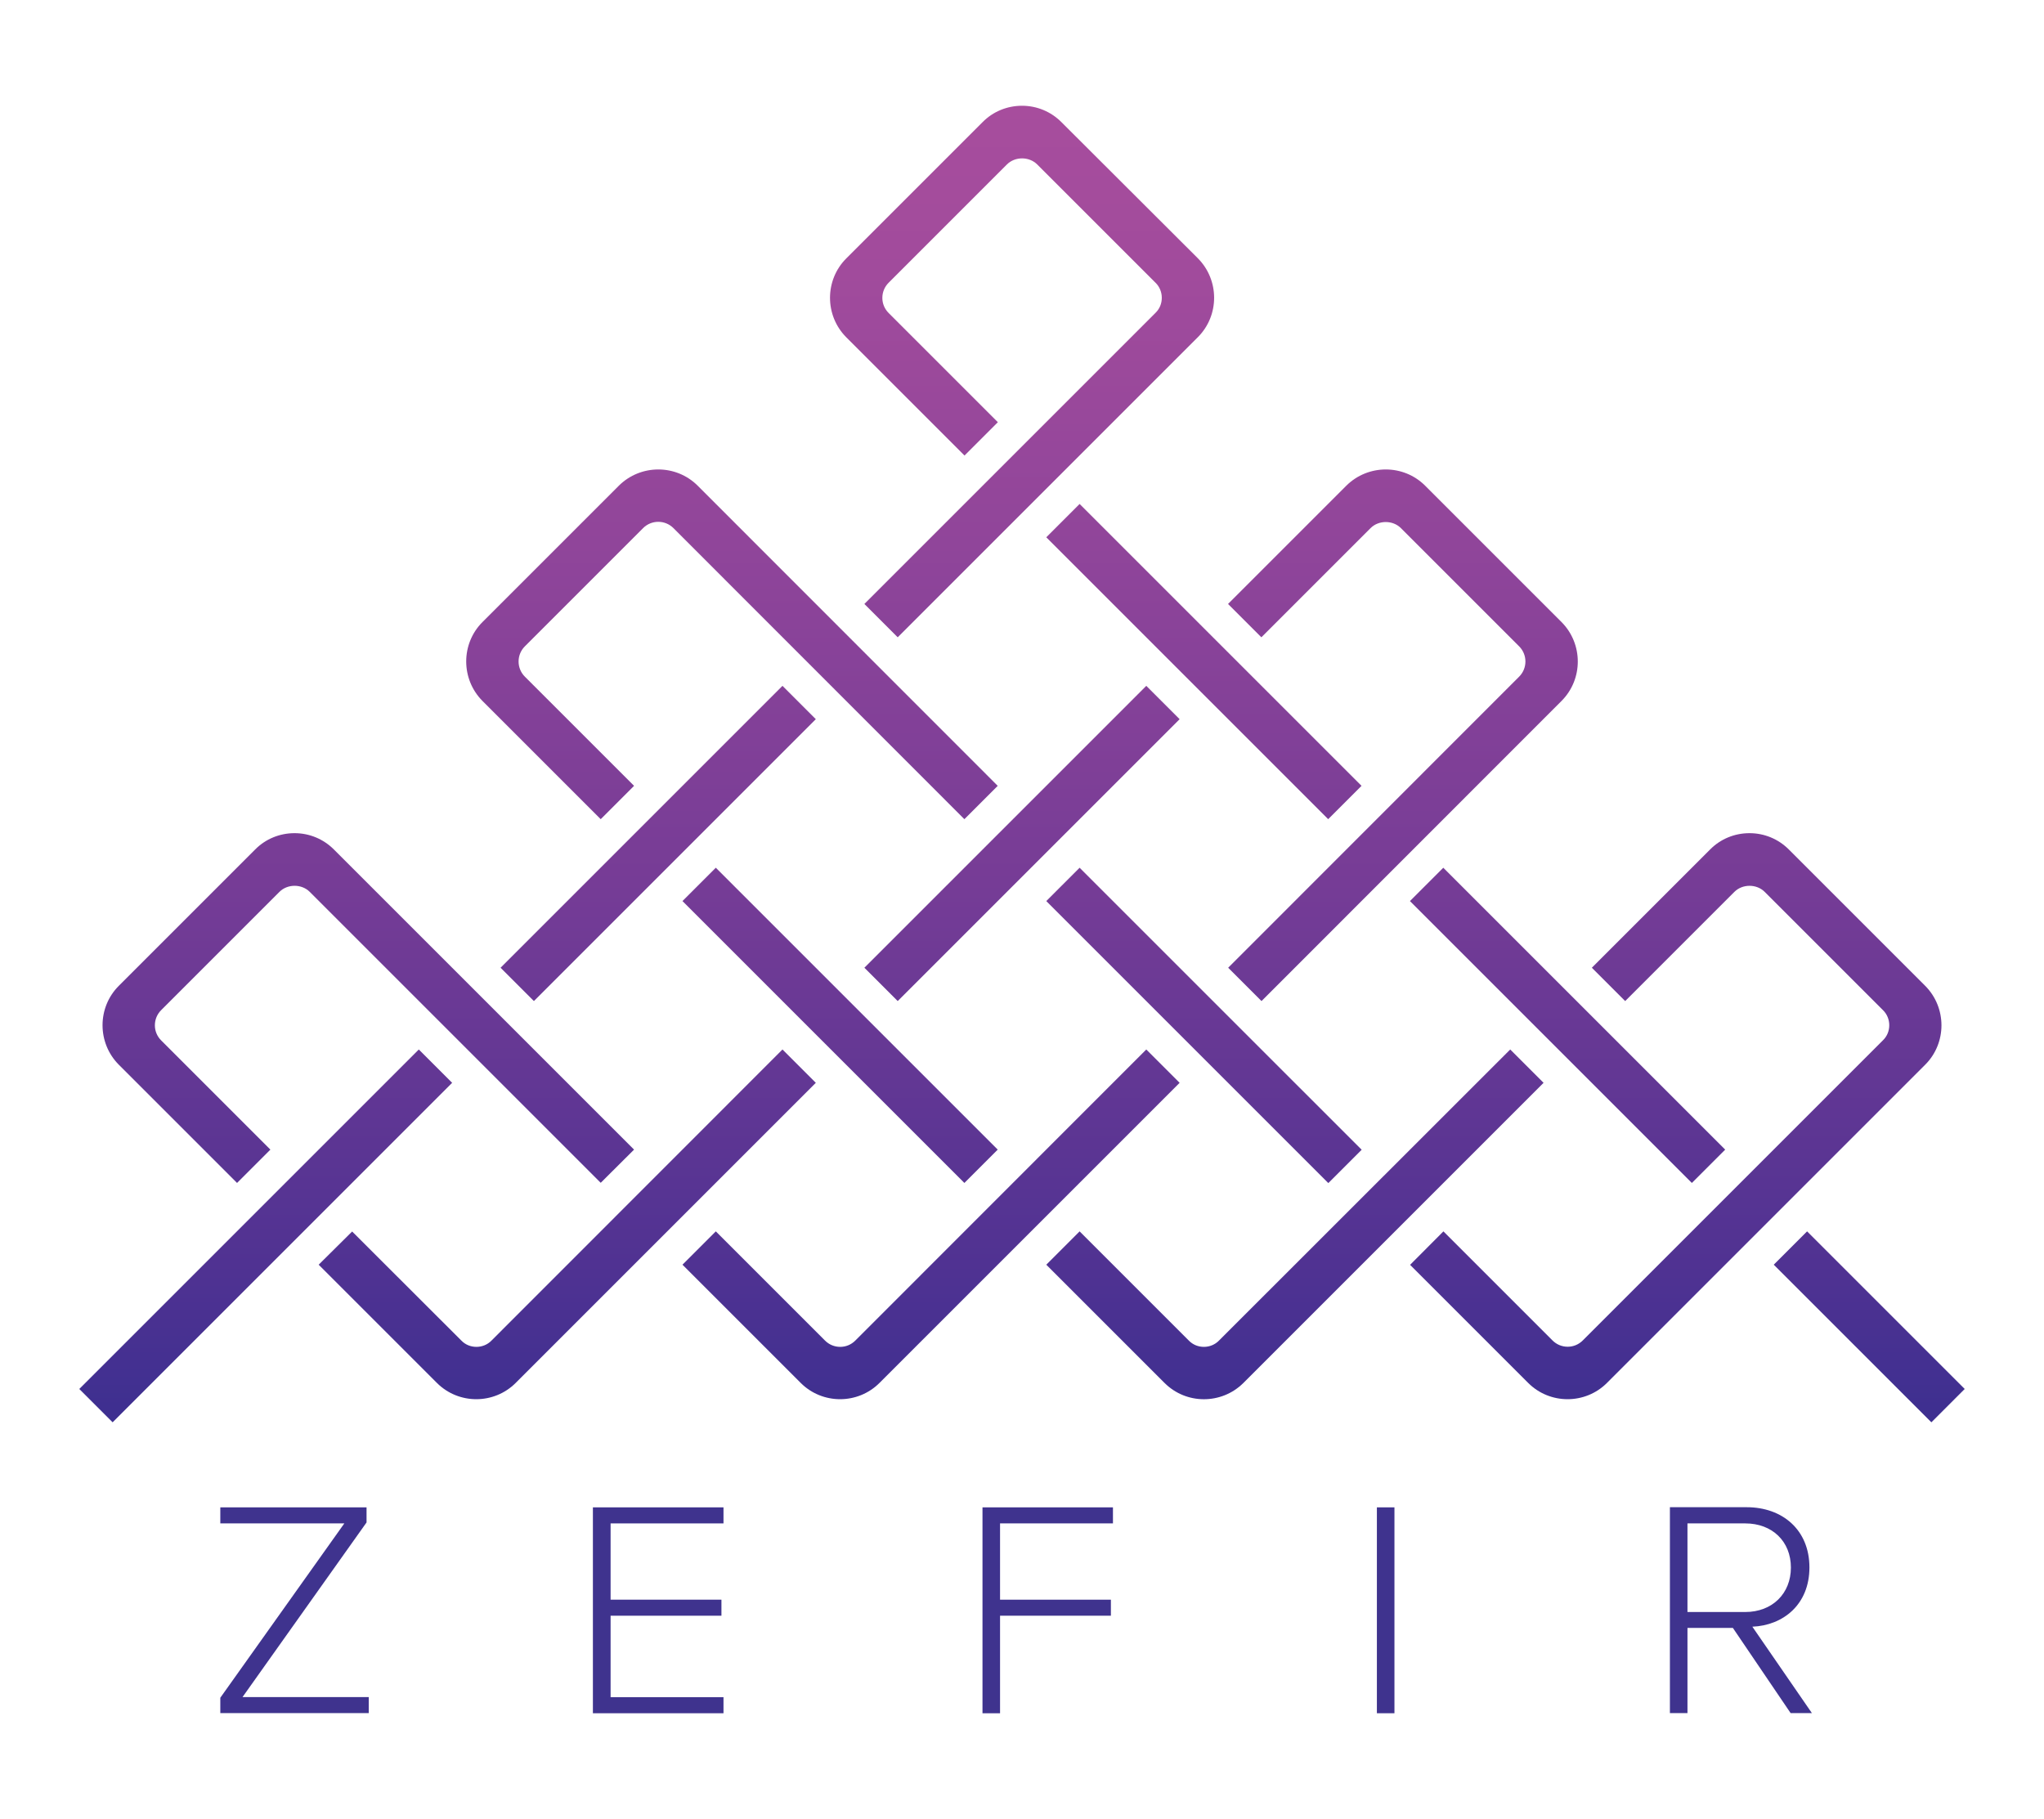 <?xml version="1.0" encoding="utf-8"?>
<!-- Generator: Adobe Illustrator 19.1.0, SVG Export Plug-In . SVG Version: 6.00 Build 0)  -->
<svg version="1.1" id="Layer_1" xmlns="http://www.w3.org/2000/svg" xmlns:xlink="http://www.w3.org/1999/xlink" x="0px" y="0px"
	 viewBox="0 0 1490 1326" style="enable-background:new 0 0 1490 1326;" xml:space="preserve">
<style type="text/css">
	.st0{fill:url(#SVGID_1_);}
	.st1{fill:#3F338E;}
</style>
<g>
	<linearGradient id="SVGID_1_" gradientUnits="userSpaceOnUse" x1="745" y1="1036.947" x2="745" y2="77.084">
		<stop  offset="0" style="stop-color:#3D2F90"/>
		<stop  offset="0.113" style="stop-color:#4F3292"/>
		<stop  offset="0.41" style="stop-color:#763C96"/>
		<stop  offset="0.667" style="stop-color:#90459A"/>
		<stop  offset="0.873" style="stop-color:#A14B9C"/>
		<stop  offset="1" style="stop-color:#A74D9D"/>
	</linearGradient>
	<path class="st0" d="M305.3,765.1L57.8,1012.6l24.3,24.3l247.5-247.5L305.3,765.1z M570.4,500L364.9,705.5l24.3,24.3l205.5-205.5
		L570.4,500z M630.1,440.3l24.3,24.3l218.8-218.8c15.8-15.8,15.8-41.6,0-57.5L773.7,89c-7.7-7.7-17.9-11.9-28.7-11.9
		s-21.1,4.2-28.7,11.9l-99.4,99.4c-15.8,15.8-15.8,41.6,0,57.5l86.2,86.2l24.3-24.3l-79.6-79.6c-3-3-4.6-6.9-4.6-11
		c0-4.2,1.6-8.1,4.6-11.1l86.2-86.2c5.9-5.9,16.2-5.9,22.1,0l86.2,86.2c3,2.9,4.6,6.9,4.6,11c0,4.2-1.6,8.1-4.6,11L630.1,440.3z
		 M1293,922l114.9,114.9l24.3-24.3l-114.9-114.9L1293,922z M1027.9,922.1l86.1,86.1c15.8,15.8,41.6,15.8,57.4,0l232-232
		c15.8-15.8,15.8-41.6,0-57.5l-99.4-99.4c-7.7-7.7-17.9-11.9-28.7-11.9s-21.1,4.2-28.7,11.9l-86.2,86.2l24.3,24.3l79.6-79.6
		c5.9-5.9,16.2-5.9,22.1,0l86.2,86.2c3,2.9,4.6,6.9,4.6,11c0,4.2-1.6,8.1-4.6,11l-218.8,218.8c-3,3-6.9,4.6-11,4.6
		c-4.2,0-8.1-1.6-11.1-4.6l-79.5-79.5L1027.9,922.1z M762.7,922l86.2,86.2c15.8,15.8,41.4,15.8,57.3,0.2l0.2-0.2l218.8-218.8
		l-24.3-24.3L888.6,977.3c-2.9,3-6.9,4.6-11,4.6c-4.2,0-8.1-1.6-11-4.6L787,897.7L762.7,922z M919.6,729.8L1138.3,511
		c15.8-15.8,15.8-41.6,0-57.5l-99.4-99.4c-15.8-15.8-41.6-15.8-57.5,0l-86.2,86.2l24.3,24.3l79.6-79.6c5.9-5.9,16.2-5.9,22.1,0
		l86.2,86.2c6.1,6.1,6.1,16,0,22.1L895.3,705.5L919.6,729.8z M762.7,656.9l205.6,205.6l24.3-24.3L787,632.6L762.7,656.9z
		 M727.3,572.9L508.6,354.1c-15.8-15.8-41.6-15.8-57.5,0l-99.4,99.4c-15.8,15.8-15.8,41.6,0,57.5l86.2,86.2l24.3-24.3l-79.6-79.6
		c-6.1-6.1-6.1-16,0-22.1l86.2-86.2c6.1-6.1,16-6.1,22.1,0L703,597.2L727.3,572.9z M497.5,922l86.2,86.2c15.8,15.8,41.6,15.8,57.4,0
		l218.8-218.8l-24.3-24.3L623.5,977.3c-3,3-6.9,4.6-11,4.6c-4.2,0-8.1-1.6-11.1-4.6l-79.6-79.6L497.5,922z M462.2,838.1L243.4,619.3
		c-7.7-7.7-17.9-11.9-28.7-11.9s-21.1,4.2-28.7,11.9l-99.4,99.4c-15.8,15.8-15.8,41.6,0,57.5l86.2,86.2l24.3-24.3l-79.6-79.6
		c-3-3-4.6-6.9-4.6-11c0-4.2,1.6-8.1,4.6-11.1l86.2-86.2c5.9-5.9,16.2-5.9,22.1,0l212.1,212.1L462.2,838.1z M594.7,789.4l-24.3-24.3
		L358.3,977.3c-2.9,3-6.9,4.6-11,4.6c-4.2,0-8.1-1.6-11-4.6l-79.6-79.5L232.3,922l86.2,86.2c15.8,15.8,41.6,15.8,57.4,0L594.7,789.4
		z M703,862.4l24.3-24.3L521.8,632.6l-24.3,24.3L703,862.4z M654.4,729.8l205.5-205.5L835.6,500L630.1,705.5L654.4,729.8z
		 M1257.6,838.1l-205.5-205.5l-24.3,24.3l205.5,205.5L1257.6,838.1z M992.5,572.9L787,367.4l-24.3,24.3l205.5,205.5L992.5,572.9z"/>
	<path class="st1" d="M160.6,1237.7l90.4-127.1h-90.4v-11.7h106.6v11l-90.4,127.3h92v11.7H160.6V1237.7z"/>
	<path class="st1" d="M432.2,1098.9h95.2v11.7h-82.3v55.6h80.8v11.7h-80.8v59.4h82.3v11.7h-95.2V1098.9z"/>
	<path class="st1" d="M716.1,1098.9h95.2v11.7H729v55.6h80.8v11.7H729v71.1h-12.8V1098.9z"/>
	<path class="st1" d="M1003.7,1098.9h12.8v150.1h-12.8V1098.9z"/>
	<path class="st1" d="M1263.2,1186.8h-33.1v62.1h-12.8v-150.1h56c25.9,0,45.7,16.4,45.7,43.9c0,27.2-19.3,42.3-41.6,43.2l43.4,63
		h-15.5L1263.2,1186.8z M1272.2,1110.6h-42.1v64.6h42.1c19.8,0,33.3-13.5,33.3-32.4C1305.5,1123.8,1292,1110.6,1272.2,1110.6z"/>
</g>
</svg>
